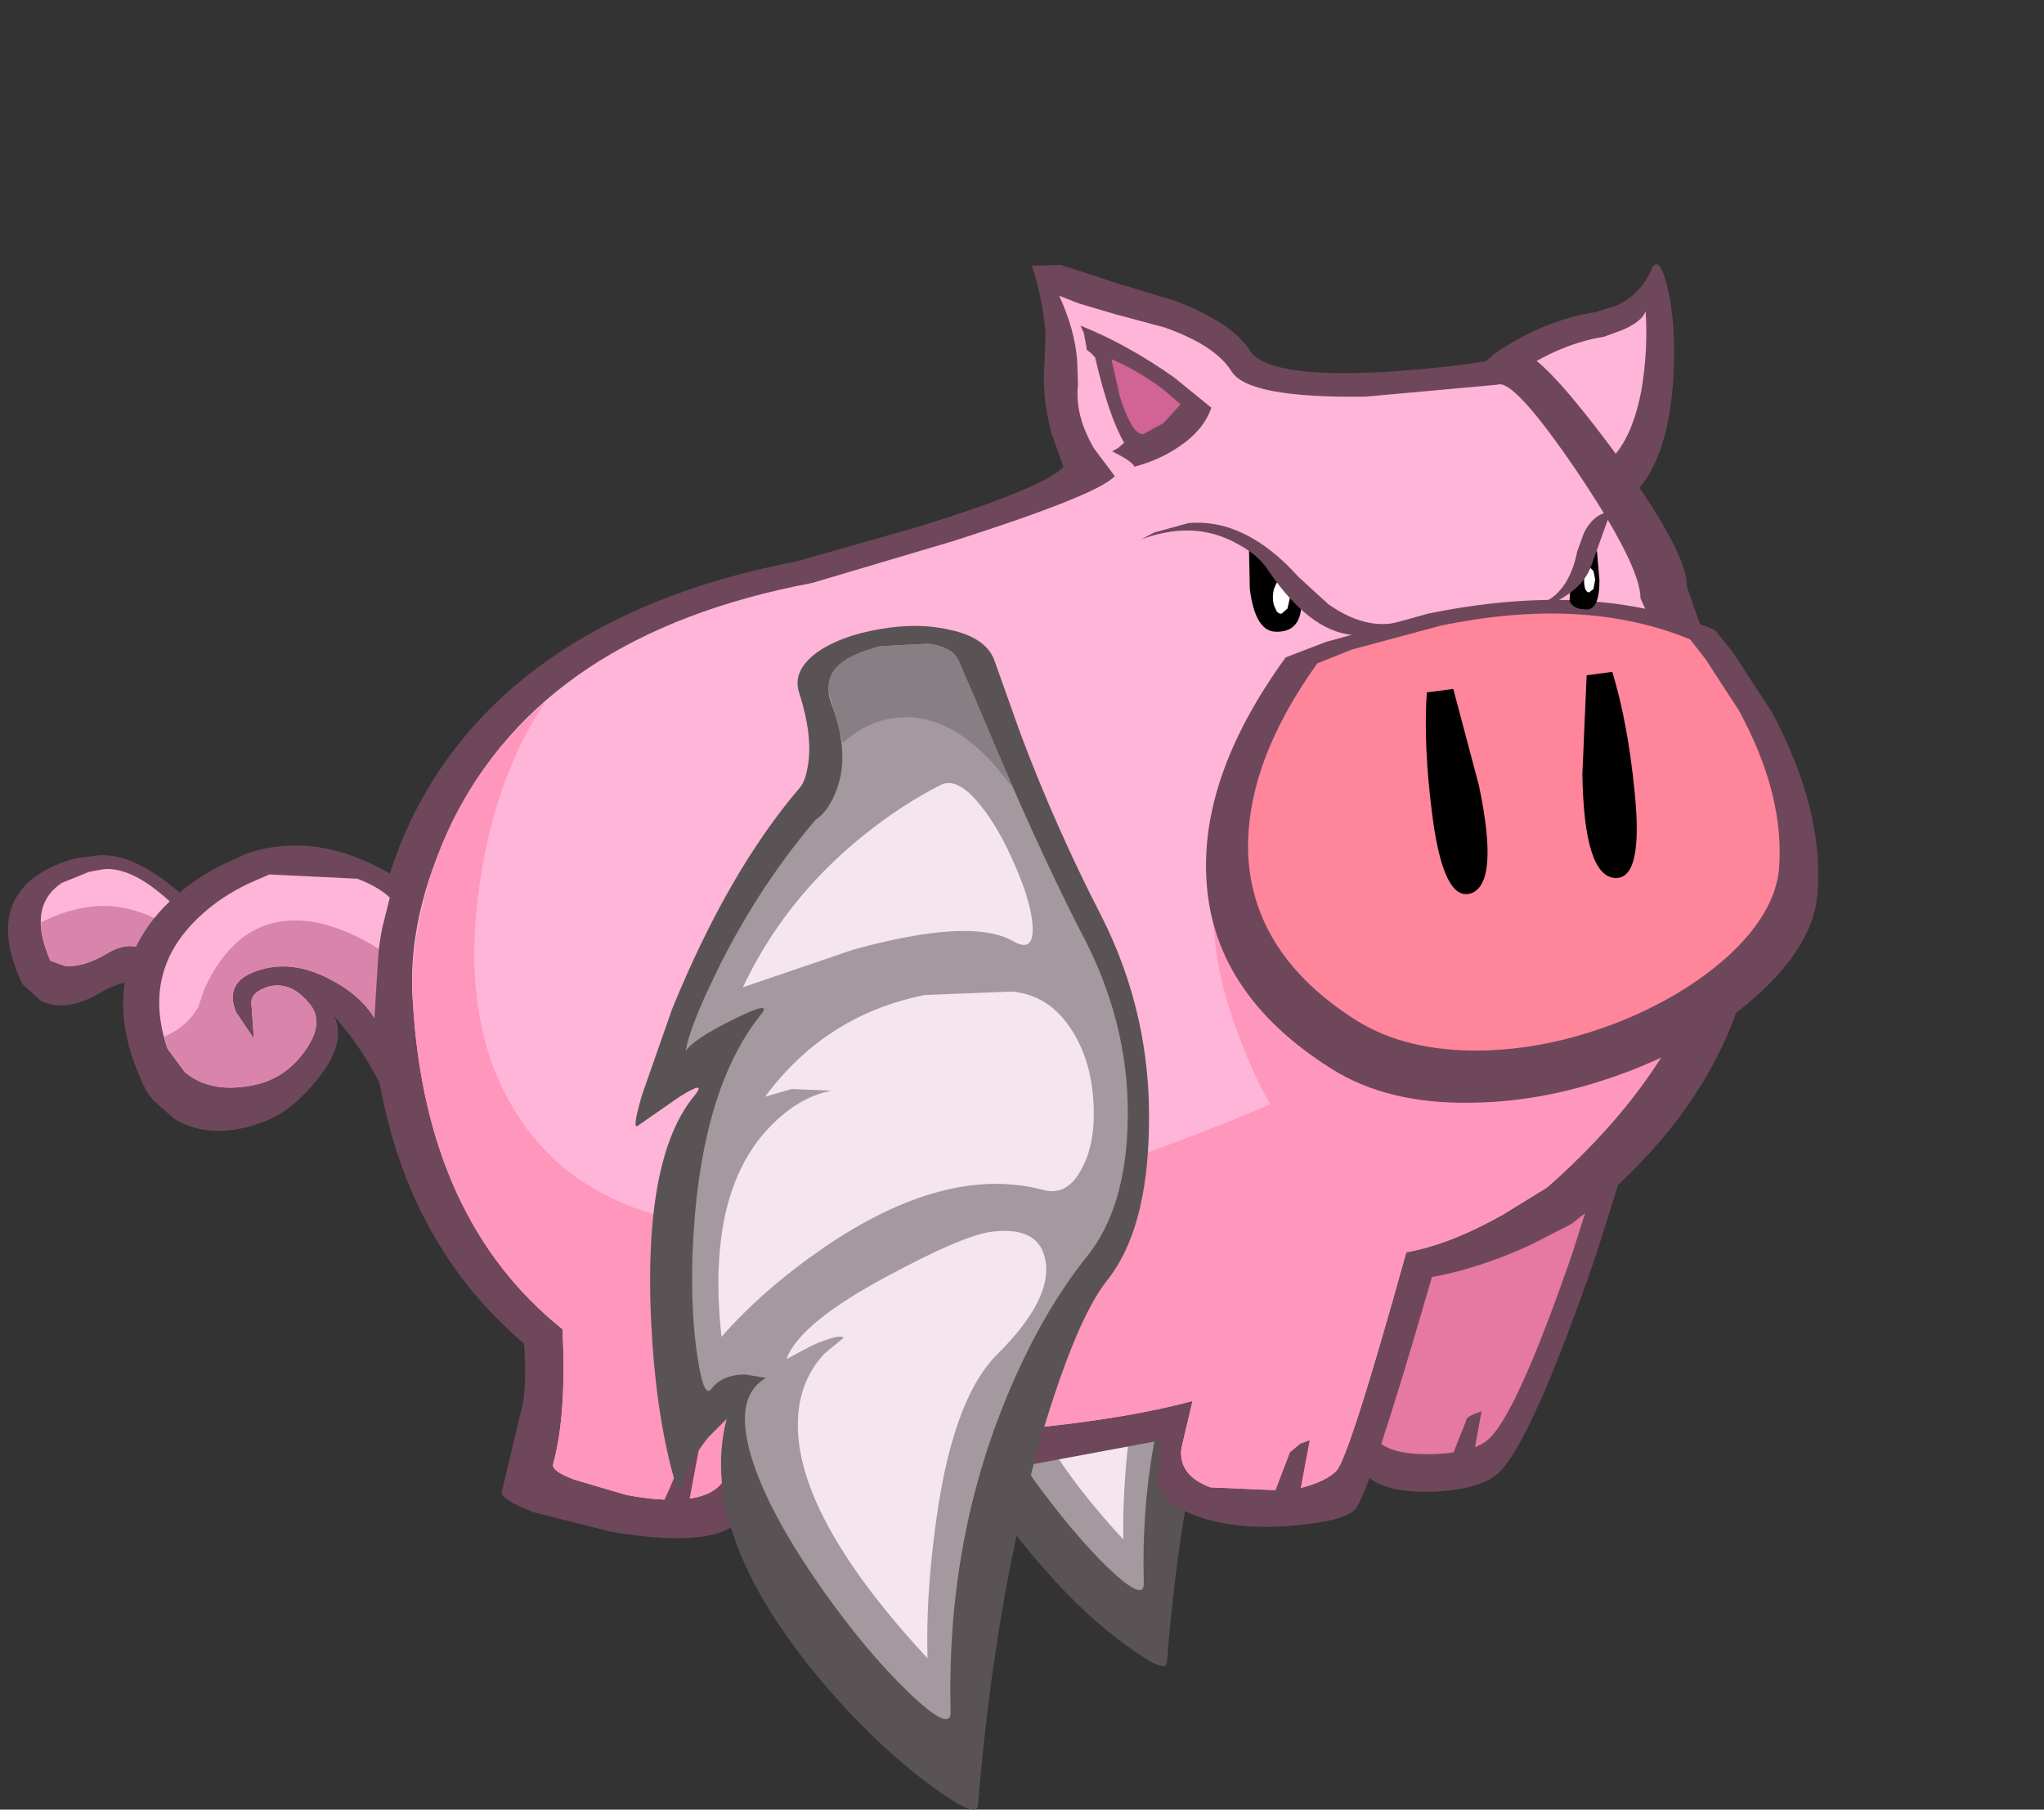 <?xml version="1.0" encoding="UTF-8" standalone="no"?>
<svg xmlns:ffdec="https://www.free-decompiler.com/flash" xmlns:xlink="http://www.w3.org/1999/xlink" ffdec:objectType="frame" height="105.85px" width="119.55px" xmlns="http://www.w3.org/2000/svg">
  <rect width="100%" height="100%" fill="#333333" stroke="none"/>
  <g transform="matrix(1.0, 0.0, 0.0, 1.0, 60.8, 52.05)">
    <use ffdec:characterId="394" height="90.7" transform="matrix(1.0, 0.0, 0.0, 1.0, -60.35, -36.9)" width="105.9" xlink:href="#shape0"/>
  </g>
  <defs>
    <g id="shape0" transform="matrix(1.0, 0.0, 0.0, 1.0, 60.35, 36.9)">
      <path d="M13.75 19.35 Q12.25 21.25 10.6 27.05 8.25 35.0 7.45 45.2 7.4 45.9 5.15 44.25 2.7 42.5 0.3 39.75 -6.5 32.1 -5.0 26.15 L-5.85 27.05 Q-6.75 28.2 -7.15 29.45 -7.4 30.15 -7.9 27.85 L-8.6 22.35 Q-9.2 13.4 -6.55 10.2 -5.9 9.45 -7.3 10.3 L-9.35 11.7 Q-9.6 11.95 -9.15 10.25 L-7.65 5.95 Q-4.85 -0.85 -1.35 -4.95 -1.1 -5.3 -0.95 -6.0 -0.7 -7.5 -1.35 -9.55 -1.75 -10.7 -0.5 -11.6 0.65 -12.4 2.6 -12.75 4.5 -13.05 6.1 -12.7 7.8 -12.35 8.25 -11.25 L9.55 -7.55 Q11.25 -3.0 13.5 1.35 16.0 6.25 15.85 11.8 15.75 16.9 13.75 19.35" fill="#595356" fill-rule="evenodd" stroke="none"/>
      <path d="M12.85 18.05 Q10.6 20.95 8.9 24.95 5.85 32.2 6.1 40.6 6.1 41.65 4.0 39.65 1.95 37.65 -0.3 34.55 -2.75 31.0 -3.65 28.35 -4.7 25.15 -3.0 24.15 L-4.05 24.0 Q-5.2 24.0 -5.7 24.7 -6.1 25.15 -6.4 23.15 -6.7 21.0 -6.65 18.1 -6.35 10.1 -3.25 6.25 -2.65 5.5 -4.65 6.5 -6.7 7.5 -6.95 8.05 -6.8 7.0 -5.75 4.75 -3.65 0.25 -0.55 -3.35 0.05 -3.75 0.4 -4.7 1.2 -6.55 0.2 -9.15 -0.6 -11.15 2.6 -11.9 L5.0 -12.05 Q6.15 -11.85 6.5 -11.25 L8.45 -6.6 Q10.8 -1.15 12.75 2.7 15.0 7.1 14.8 11.7 14.65 15.8 12.85 18.05" fill="#a3999e" fill-rule="evenodd" stroke="none"/>
      <path d="M-1.35 25.5 Q-1.15 24.0 -0.1 22.95 L0.85 22.2 Q0.6 21.95 -0.7 22.6 L-2.0 23.25 Q-1.4 21.45 3.0 19.15 6.7 17.1 8.1 16.95 10.45 16.65 10.8 18.4 11.1 20.3 8.35 22.95 6.1 25.25 5.25 31.85 4.85 35.15 4.9 38.0 -2.15 30.35 -1.35 25.5" fill="#f5e6ee" fill-rule="evenodd" stroke="none"/>
      <path d="M13.1 10.5 Q13.25 12.5 12.6 13.8 11.85 15.25 10.6 14.9 5.8 13.6 -0.15 17.75 -3.15 19.8 -5.2 22.1 -6.0 15.25 -2.95 11.95 -1.45 10.3 0.2 10.0 L-1.75 9.9 -3.05 10.3 Q-0.05 6.25 4.85 5.25 L9.15 5.1 Q10.95 5.25 12.05 6.95 13.0 8.45 13.1 10.5" fill="#f5e6ee" fill-rule="evenodd" stroke="none"/>
      <path d="M-4.15 4.9 Q-2.1 0.6 1.7 -2.5 3.75 -4.2 5.65 -5.1 6.4 -5.45 7.5 -4.1 8.5 -2.95 9.3 -1.05 10.1 0.8 10.15 1.95 10.15 3.2 9.15 2.65 7.1 1.45 1.25 3.05 L-4.15 4.9" fill="#f5e6ee" fill-rule="evenodd" stroke="none"/>
      <path d="M9.1 -4.95 Q6.7 -8.3 4.05 -8.4 2.15 -8.45 0.75 -7.15 L0.2 -9.15 Q-0.55 -11.15 2.6 -11.9 L5.0 -12.05 Q6.15 -11.85 6.5 -11.25 L7.35 -9.2 9.1 -4.95" fill="#877f83" fill-rule="evenodd" stroke="none"/>
      <path d="M-50.8 5.95 Q-52.65 4.7 -54.9 6.0 -56.9 7.2 -58.4 6.5 L-59.5 5.5 Q-61.55 1.1 -58.55 -0.9 -57.65 -1.5 -56.35 -1.85 L-55.2 -2.0 Q-52.95 -2.3 -49.8 0.6 -48.2 2.05 -47.1 3.55 L-47.75 7.5 Q-48.55 11.1 -48.8 9.35 -49.15 7.05 -50.8 5.95" fill="#6e475b" fill-rule="evenodd" stroke="none"/>
      <path d="M-55.6 -1.05 L-54.8 -1.2 Q-53.15 -1.4 -50.9 0.65 L-49.0 2.75 -49.5 5.55 Q-50.0 8.15 -50.2 6.9 -50.5 5.1 -51.6 4.0 -52.9 2.75 -54.5 3.7 -55.9 4.55 -57.0 4.45 L-57.85 4.15 Q-59.25 1.0 -57.2 -0.4 L-55.6 -1.05" fill="#ffb5d7" fill-rule="evenodd" stroke="none"/>
      <path d="M32.05 -21.85 L29.3 -25.65 Q26.2 -29.45 24.45 -29.5 L26.6 -31.35 Q29.4 -33.3 32.55 -33.8 L33.8 -34.2 Q35.15 -34.85 35.75 -36.2 36.2 -37.3 36.7 -35.35 37.2 -33.35 37.1 -30.55 36.8 -22.55 32.05 -21.85" fill="#6e475b" fill-rule="evenodd" stroke="none"/>
      <path d="M31.3 -24.2 L29.65 -26.55 Q27.7 -28.9 26.35 -28.9 L28.2 -30.4 Q30.55 -31.95 33.0 -32.35 L34.1 -32.75 Q35.25 -33.25 35.45 -33.85 35.6 -31.55 35.2 -29.2 34.3 -24.5 31.3 -24.2" fill="#ffb5d7" fill-rule="evenodd" stroke="none"/>
      <path d="M-6.3 35.6 Q-7.1 36.6 -11.7 36.25 -16.3 35.85 -16.1 35.0 L-15.45 31.2 -15.2 29.05 Q-12.9 30.25 -9.0 30.35 L-5.6 30.2 -5.7 32.9 Q-5.9 35.1 -6.3 35.6" fill="#6e475b" fill-rule="evenodd" stroke="none"/>
      <path d="M32.55 21.35 Q28.8 32.25 26.85 34.1 25.85 35.05 23.15 35.2 20.4 35.3 19.3 34.4 18.45 33.65 19.25 28.45 L20.25 21.55 27.55 17.3 Q35.05 12.7 35.9 10.75 L32.55 21.35" fill="#6e475b" fill-rule="evenodd" stroke="none"/>
      <path d="M-9.1 30.15 L-6.35 30.05 -6.6 32.15 Q-6.85 33.85 -7.15 34.3 -7.65 34.85 -11.05 34.75 -14.4 34.6 -14.25 33.95 -14.0 32.85 -14.0 30.9 L-14.05 29.15 Q-12.2 30.1 -9.1 30.15" fill="#e679a1" fill-rule="evenodd" stroke="none"/>
      <path d="M31.15 21.3 Q27.95 30.55 26.3 32.1 25.45 32.9 23.2 33.0 20.85 33.1 19.9 32.35 19.2 31.75 19.9 27.35 L20.7 21.45 26.9 17.9 Q33.3 14.0 34.0 12.35 L31.15 21.3" fill="#e679a1" fill-rule="evenodd" stroke="none"/>
      <path d="M-58.4 1.9 Q-55.4 0.4 -52.8 1.25 -50.8 1.85 -49.15 3.8 -50.0 8.4 -50.2 6.9 -50.5 5.1 -51.6 4.0 -52.9 2.75 -54.5 3.7 -55.9 4.55 -57.0 4.45 L-57.85 4.15 Q-58.4 2.85 -58.4 1.9" fill="#d984ab" fill-rule="evenodd" stroke="none"/>
      <path d="M33.45 -25.85 Q37.85 -19.85 37.85 -17.85 37.85 -17.6 39.6 -12.95 41.45 -7.95 41.95 -3.75 43.45 10.15 31.1 19.55 L28.65 20.8 Q25.7 22.15 22.95 22.65 19.25 35.45 18.45 36.25 17.75 36.95 14.75 37.2 11.5 37.45 9.25 36.65 7.15 35.9 6.9 34.65 L7.1 32.2 -0.4 33.6 Q-9.3 34.7 -16.7 33.4 L-17.1 36.35 Q-18.3 38.7 -25.05 37.55 L-29.6 36.4 Q-31.55 35.65 -31.45 35.2 L-30.2 29.95 Q-30.0 28.45 -30.15 26.55 -33.4 23.75 -35.35 20.35 -37.65 16.45 -38.6 11.3 -39.5 9.55 -40.5 8.3 L-41.25 7.4 Q-40.5 8.95 -42.25 11.1 -43.7 12.9 -45.2 13.5 -48.35 14.75 -50.6 13.4 L-51.85 12.3 -52.25 11.75 Q-55.4 5.4 -51.2 1.0 -49.85 -0.4 -47.95 -1.4 L-46.3 -2.15 Q-42.3 -3.45 -38.0 -0.95 -36.05 -7.05 -31.3 -11.4 -24.95 -17.15 -14.25 -19.2 L-7.05 -21.25 Q0.35 -23.55 1.4 -24.75 L0.7 -26.7 Q0.1 -29.0 0.3 -30.9 L0.35 -32.55 Q0.2 -34.55 -0.45 -36.5 L1.25 -36.55 4.8 -35.4 7.95 -34.45 Q11.3 -33.15 12.3 -31.55 13.35 -29.9 20.3 -30.3 26.15 -30.7 28.0 -31.4 29.05 -31.75 33.45 -25.85" fill="#6e475b" fill-rule="evenodd" stroke="none"/>
      <path d="M31.45 -24.45 Q35.15 -18.95 35.15 -17.05 L37.0 -12.95 Q39.0 -8.75 39.6 -5.15 41.55 6.95 29.7 17.4 L27.1 19.0 Q24.0 20.75 21.45 21.2 18.1 33.25 17.35 34.0 16.6 34.75 14.55 35.15 L10.0 34.95 Q8.1 34.25 8.3 32.65 L8.95 29.9 Q5.4 30.85 0.3 31.4 -10.0 32.5 -17.85 30.5 -17.85 32.5 -18.45 34.5 -19.5 36.25 -24.15 35.4 L-27.2 34.5 Q-28.55 34.0 -28.45 33.6 -27.65 30.7 -27.9 25.7 -35.9 19.3 -36.65 6.6 -37.05 1.65 -34.35 -3.95 -28.95 -15.0 -13.3 -17.95 L-5.05 -20.4 Q3.4 -23.1 4.4 -24.2 L3.2 -25.8 Q2.05 -27.75 2.25 -29.55 L2.2 -31.0 Q2.05 -32.8 1.15 -34.75 L2.3 -34.3 4.5 -33.65 7.3 -32.9 Q10.3 -31.85 11.25 -30.3 12.25 -28.75 19.1 -28.85 L26.8 -29.55 Q27.75 -29.9 31.45 -24.45" fill="#ffb5d7" fill-rule="evenodd" stroke="none"/>
      <path d="M29.7 17.4 L27.1 19.0 Q24.0 20.75 21.45 21.2 18.1 33.25 17.35 34.0 16.6 34.75 14.55 35.15 L10.0 34.95 Q8.1 34.25 8.3 32.65 L8.95 29.9 Q5.4 30.85 0.3 31.4 -10.0 32.5 -17.85 30.5 -17.85 32.5 -18.45 34.5 -19.5 36.25 -24.15 35.4 L-27.2 34.5 Q-28.55 34.0 -28.45 33.6 -27.65 30.7 -27.9 25.7 -35.9 19.3 -36.65 6.6 -36.85 4.05 -36.0 0.6 -34.3 -6.3 -28.95 -10.95 -32.05 -6.25 -32.85 0.45 -33.8 8.25 -30.45 13.3 -26.4 19.5 -16.7 19.9 -5.1 20.4 13.5 12.55 12.45 10.75 11.55 8.25 9.7 3.25 10.35 -0.55 12.5 -12.65 38.95 -7.95 42.9 5.75 29.7 17.4" fill="#ff96bc" fill-rule="evenodd" stroke="none"/>
      <path d="M10.05 -28.2 Q9.6 -26.9 8.2 -25.95 7.05 -25.15 5.55 -24.75 5.45 -25.05 4.25 -25.65 L4.6 -25.85 4.95 -26.15 Q4.05 -27.7 3.25 -31.15 L2.95 -31.45 Q2.7 -31.6 2.75 -31.7 L2.6 -32.55 2.4 -33.0 Q5.15 -31.9 7.9 -29.95 L10.05 -28.2" fill="#6e475b" fill-rule="evenodd" stroke="none"/>
      <path d="M8.25 -28.4 L7.25 -27.3 6.05 -26.65 Q5.4 -26.65 4.7 -28.85 L4.2 -31.05 Q5.8 -30.35 7.2 -29.3 L8.25 -28.4" fill="#d16395" fill-rule="evenodd" stroke="none"/>
      <path d="M15.8 32.2 L15.2 35.4 13.6 35.65 14.65 32.9 15.25 32.4 15.8 32.2" fill="#6e475b" fill-rule="evenodd" stroke="none"/>
      <path d="M25.85 30.5 L25.4 33.0 24.1 33.2 24.95 31.05 Q24.95 30.85 25.45 30.65 L25.85 30.5" fill="#6e475b" fill-rule="evenodd" stroke="none"/>
      <path d="M-8.35 32.55 L-8.8 35.1 -10.05 35.25 -9.2 33.1 -8.75 32.7 -8.35 32.55" fill="#6e475b" fill-rule="evenodd" stroke="none"/>
      <path d="M-19.9 32.6 L-20.5 35.8 -22.1 36.05 Q-21.0 33.65 -21.0 33.3 L-20.45 32.8 -19.9 32.6" fill="#6e475b" fill-rule="evenodd" stroke="none"/>
      <path d="M-45.8 4.75 Q-47.7 5.4 -47.0 7.15 L-45.95 8.7 -46.1 6.6 Q-46.1 5.95 -45.05 5.65 -43.8 5.35 -42.75 6.6 -41.75 7.7 -42.95 9.4 -44.15 11.1 -46.1 11.45 -48.55 11.9 -50.0 10.65 L-51.0 9.3 Q-52.6 4.65 -48.95 1.4 -47.85 0.4 -46.3 -0.35 L-45.05 -0.9 -39.9 -0.65 Q-38.7 -0.2 -38.0 0.45 L-38.45 2.25 Q-38.9 4.65 -38.9 7.5 -39.75 6.1 -41.65 5.15 -43.85 4.05 -45.8 4.75" fill="#ffb5d7" fill-rule="evenodd" stroke="none"/>
      <path d="M-48.85 5.8 Q-47.1 2.0 -43.9 1.8 -41.55 1.65 -38.65 3.45 L-38.9 7.5 Q-39.75 6.1 -41.65 5.15 -43.85 4.05 -45.8 4.75 -47.7 5.4 -47.0 7.15 L-45.95 8.7 -46.1 6.6 Q-46.1 5.95 -45.05 5.65 -43.8 5.35 -42.75 6.6 -41.75 7.7 -42.95 9.4 -44.15 11.1 -46.1 11.45 -48.55 11.9 -50.0 10.65 L-51.0 9.3 -51.2 8.6 Q-49.85 8.0 -49.2 6.85 L-48.85 5.8" fill="#d984ab" fill-rule="evenodd" stroke="none"/>
      <path d="M16.75 -14.5 L22.7 -16.15 Q32.4 -18.15 39.5 -15.2 L40.55 -13.9 42.8 -10.45 Q45.9 -4.7 45.5 0.25 45.25 3.2 42.05 6.1 39.05 8.85 34.5 10.6 29.8 12.4 25.3 12.45 20.35 12.55 17.05 10.45 10.0 6.0 9.75 -0.85 9.5 -6.85 14.4 -13.6 L16.75 -14.5" fill="#6e475b" fill-rule="evenodd" stroke="none"/>
      <path d="M16.25 -13.25 L18.25 -14.05 23.45 -15.45 Q31.85 -17.2 38.05 -14.65 L38.95 -13.5 40.9 -10.5 Q43.6 -5.55 43.25 -1.2 43.0 1.35 40.3 3.85 37.65 6.25 33.7 7.8 29.65 9.35 25.75 9.4 21.45 9.45 18.55 7.65 12.45 3.8 12.2 -2.15 12.05 -7.4 16.25 -13.25" fill="#ff859b" fill-rule="evenodd" stroke="none"/>
      <path d="M24.2 -11.75 L25.7 -6.1 Q26.9 -0.4 25.25 0.2 23.6 0.75 22.95 -4.55 22.45 -8.5 22.65 -11.55 L24.2 -11.75" fill="#000000" fill-rule="evenodd" stroke="none"/>
      <path d="M32.0 -12.55 L33.5 -12.75 Q34.4 -9.8 34.8 -5.8 35.35 -0.5 33.6 -0.7 31.85 -0.9 31.75 -6.75 L32.0 -12.55" fill="#000000" fill-rule="evenodd" stroke="none"/>
      <path d="M32.6 -19.85 L32.75 -18.1 Q32.75 -16.4 32.0 -16.4 31.2 -16.4 31.0 -16.9 L31.05 -17.75 32.6 -19.85" fill="#000000" fill-rule="evenodd" stroke="none"/>
      <path d="M32.5 -18.15 L32.4 -17.6 32.15 -17.4 Q31.85 -17.4 31.85 -18.15 31.85 -18.9 32.15 -18.9 L32.4 -18.65 32.5 -18.15" fill="#ffffff" fill-rule="evenodd" stroke="none"/>
      <path d="M30.7 -17.15 Q29.6 -16.4 28.75 -16.6 L29.85 -17.0 Q31.05 -17.8 31.45 -19.8 L31.85 -20.9 Q32.45 -22.05 33.4 -22.1 L32.25 -18.9 Q31.85 -17.85 30.7 -17.15" fill="#6e475b" fill-rule="evenodd" stroke="none"/>
      <path d="M12.25 -20.0 Q13.2 -18.9 15.25 -17.65 15.65 -15.0 13.75 -15.1 12.6 -15.2 12.3 -17.6 L12.25 -20.0" fill="#000000" fill-rule="evenodd" stroke="none"/>
      <path d="M14.65 -17.1 L14.5 -16.45 14.15 -16.15 Q13.9 -16.15 13.8 -16.45 13.65 -16.7 13.65 -17.1 13.65 -17.55 13.8 -17.8 13.9 -18.1 14.15 -18.1 L14.5 -17.8 14.65 -17.1" fill="#ffffff" fill-rule="evenodd" stroke="none"/>
      <path d="M13.4 -18.65 Q12.8 -19.6 11.55 -20.25 9.05 -21.65 5.95 -20.5 L6.7 -20.9 8.7 -21.45 Q12.05 -21.75 15.15 -18.3 L16.9 -16.7 Q19.05 -15.2 20.95 -15.65 20.1 -14.9 18.7 -14.9 16.0 -14.85 13.4 -18.65" fill="#6e475b" fill-rule="evenodd" stroke="none"/>
      <path d="M-13.0 -13.9 Q-11.65 -14.85 -9.35 -15.25 -7.05 -15.65 -5.2 -15.2 -3.15 -14.75 -2.65 -13.45 L-1.1 -9.1 Q0.95 -3.65 3.6 1.5 6.55 7.3 6.4 13.9 6.3 19.9 3.95 22.85 2.15 25.1 0.1 32.0 -2.6 41.4 -3.6 53.55 -3.65 54.4 -6.35 52.4 -9.2 50.3 -12.05 47.1 -20.1 37.95 -18.3 30.95 L-19.35 32.0 Q-20.45 33.35 -20.95 34.85 -21.15 35.65 -21.75 32.95 -22.4 30.1 -22.65 26.4 -23.35 15.8 -20.15 12.0 -19.45 11.1 -21.05 12.1 L-23.5 13.8 Q-23.85 14.05 -23.25 12.0 L-21.5 7.0 Q-18.2 -1.1 -14.0 -6.0 -13.7 -6.35 -13.55 -7.25 -13.25 -9.0 -14.05 -11.5 -14.5 -12.8 -13.0 -13.9" fill="#595356" fill-rule="evenodd" stroke="none"/>
      <path d="M-6.5 -14.4 Q-5.1 -14.2 -4.75 -13.45 L-2.4 -7.95 Q0.35 -1.5 2.75 3.1 5.35 8.3 5.15 13.8 5.0 18.6 2.85 21.35 0.15 24.7 -1.85 29.5 -5.45 38.1 -5.2 48.05 -5.15 49.35 -7.65 46.95 -10.15 44.55 -12.75 40.85 -15.7 36.65 -16.75 33.5 -18.0 29.7 -16.0 28.55 L-17.2 28.35 Q-18.55 28.35 -19.2 29.2 -19.65 29.75 -20.0 27.35 -20.4 24.85 -20.3 21.4 -19.95 11.85 -16.3 7.3 -15.55 6.4 -17.95 7.6 -20.35 8.8 -20.7 9.45 -20.5 8.2 -19.25 5.55 -16.75 0.2 -13.1 -4.1 -12.4 -4.55 -11.95 -5.65 -11.0 -7.85 -12.2 -10.95 -12.65 -12.15 -11.7 -13.05 -10.9 -13.8 -9.35 -14.25 L-6.5 -14.4" fill="#a3999e" fill-rule="evenodd" stroke="none"/>
      <path d="M-2.8 20.0 Q0.0 19.65 0.35 21.7 0.75 23.95 -2.45 27.15 -5.2 29.85 -6.15 37.7 -6.65 41.6 -6.55 44.95 -14.95 35.9 -14.05 30.15 -13.75 28.35 -12.55 27.1 L-11.45 26.2 Q-11.7 25.95 -13.3 26.65 L-14.8 27.45 Q-14.05 25.35 -8.9 22.6 -4.45 20.2 -2.8 20.0" fill="#f5e6ee" fill-rule="evenodd" stroke="none"/>
      <path d="M-6.7 6.15 L-1.6 5.95 Q0.55 6.15 1.85 8.15 3.0 9.9 3.15 12.35 3.3 14.75 2.5 16.25 1.65 17.95 0.2 17.55 -5.5 16.05 -12.65 20.95 -16.2 23.4 -18.6 26.15 -19.5 17.95 -15.95 14.05 -14.15 12.1 -12.15 11.75 L-14.5 11.65 -16.05 12.1 Q-12.5 7.3 -6.7 6.15" fill="#f5e6ee" fill-rule="evenodd" stroke="none"/>
      <path d="M-17.35 5.7 Q-14.95 0.6 -10.4 -3.1 -8.05 -5.0 -5.75 -6.15 -4.8 -6.6 -3.5 -5.0 -2.35 -3.6 -1.4 -1.35 -0.45 0.85 -0.4 2.2 -0.35 3.7 -1.55 3.0 -4.0 1.6 -10.9 3.5 L-17.35 5.7" fill="#f5e6ee" fill-rule="evenodd" stroke="none"/>
      <path d="M-6.5 -14.4 Q-5.1 -14.2 -4.75 -13.45 L-3.7 -11.05 -1.6 -6.0 Q-4.45 -9.95 -7.6 -10.1 -9.8 -10.15 -11.5 -8.6 L-12.15 -11.0 Q-13.1 -13.35 -9.3 -14.25 L-6.5 -14.4" fill="#877f83" fill-rule="evenodd" stroke="none"/>
    </g>
  </defs>
</svg>
